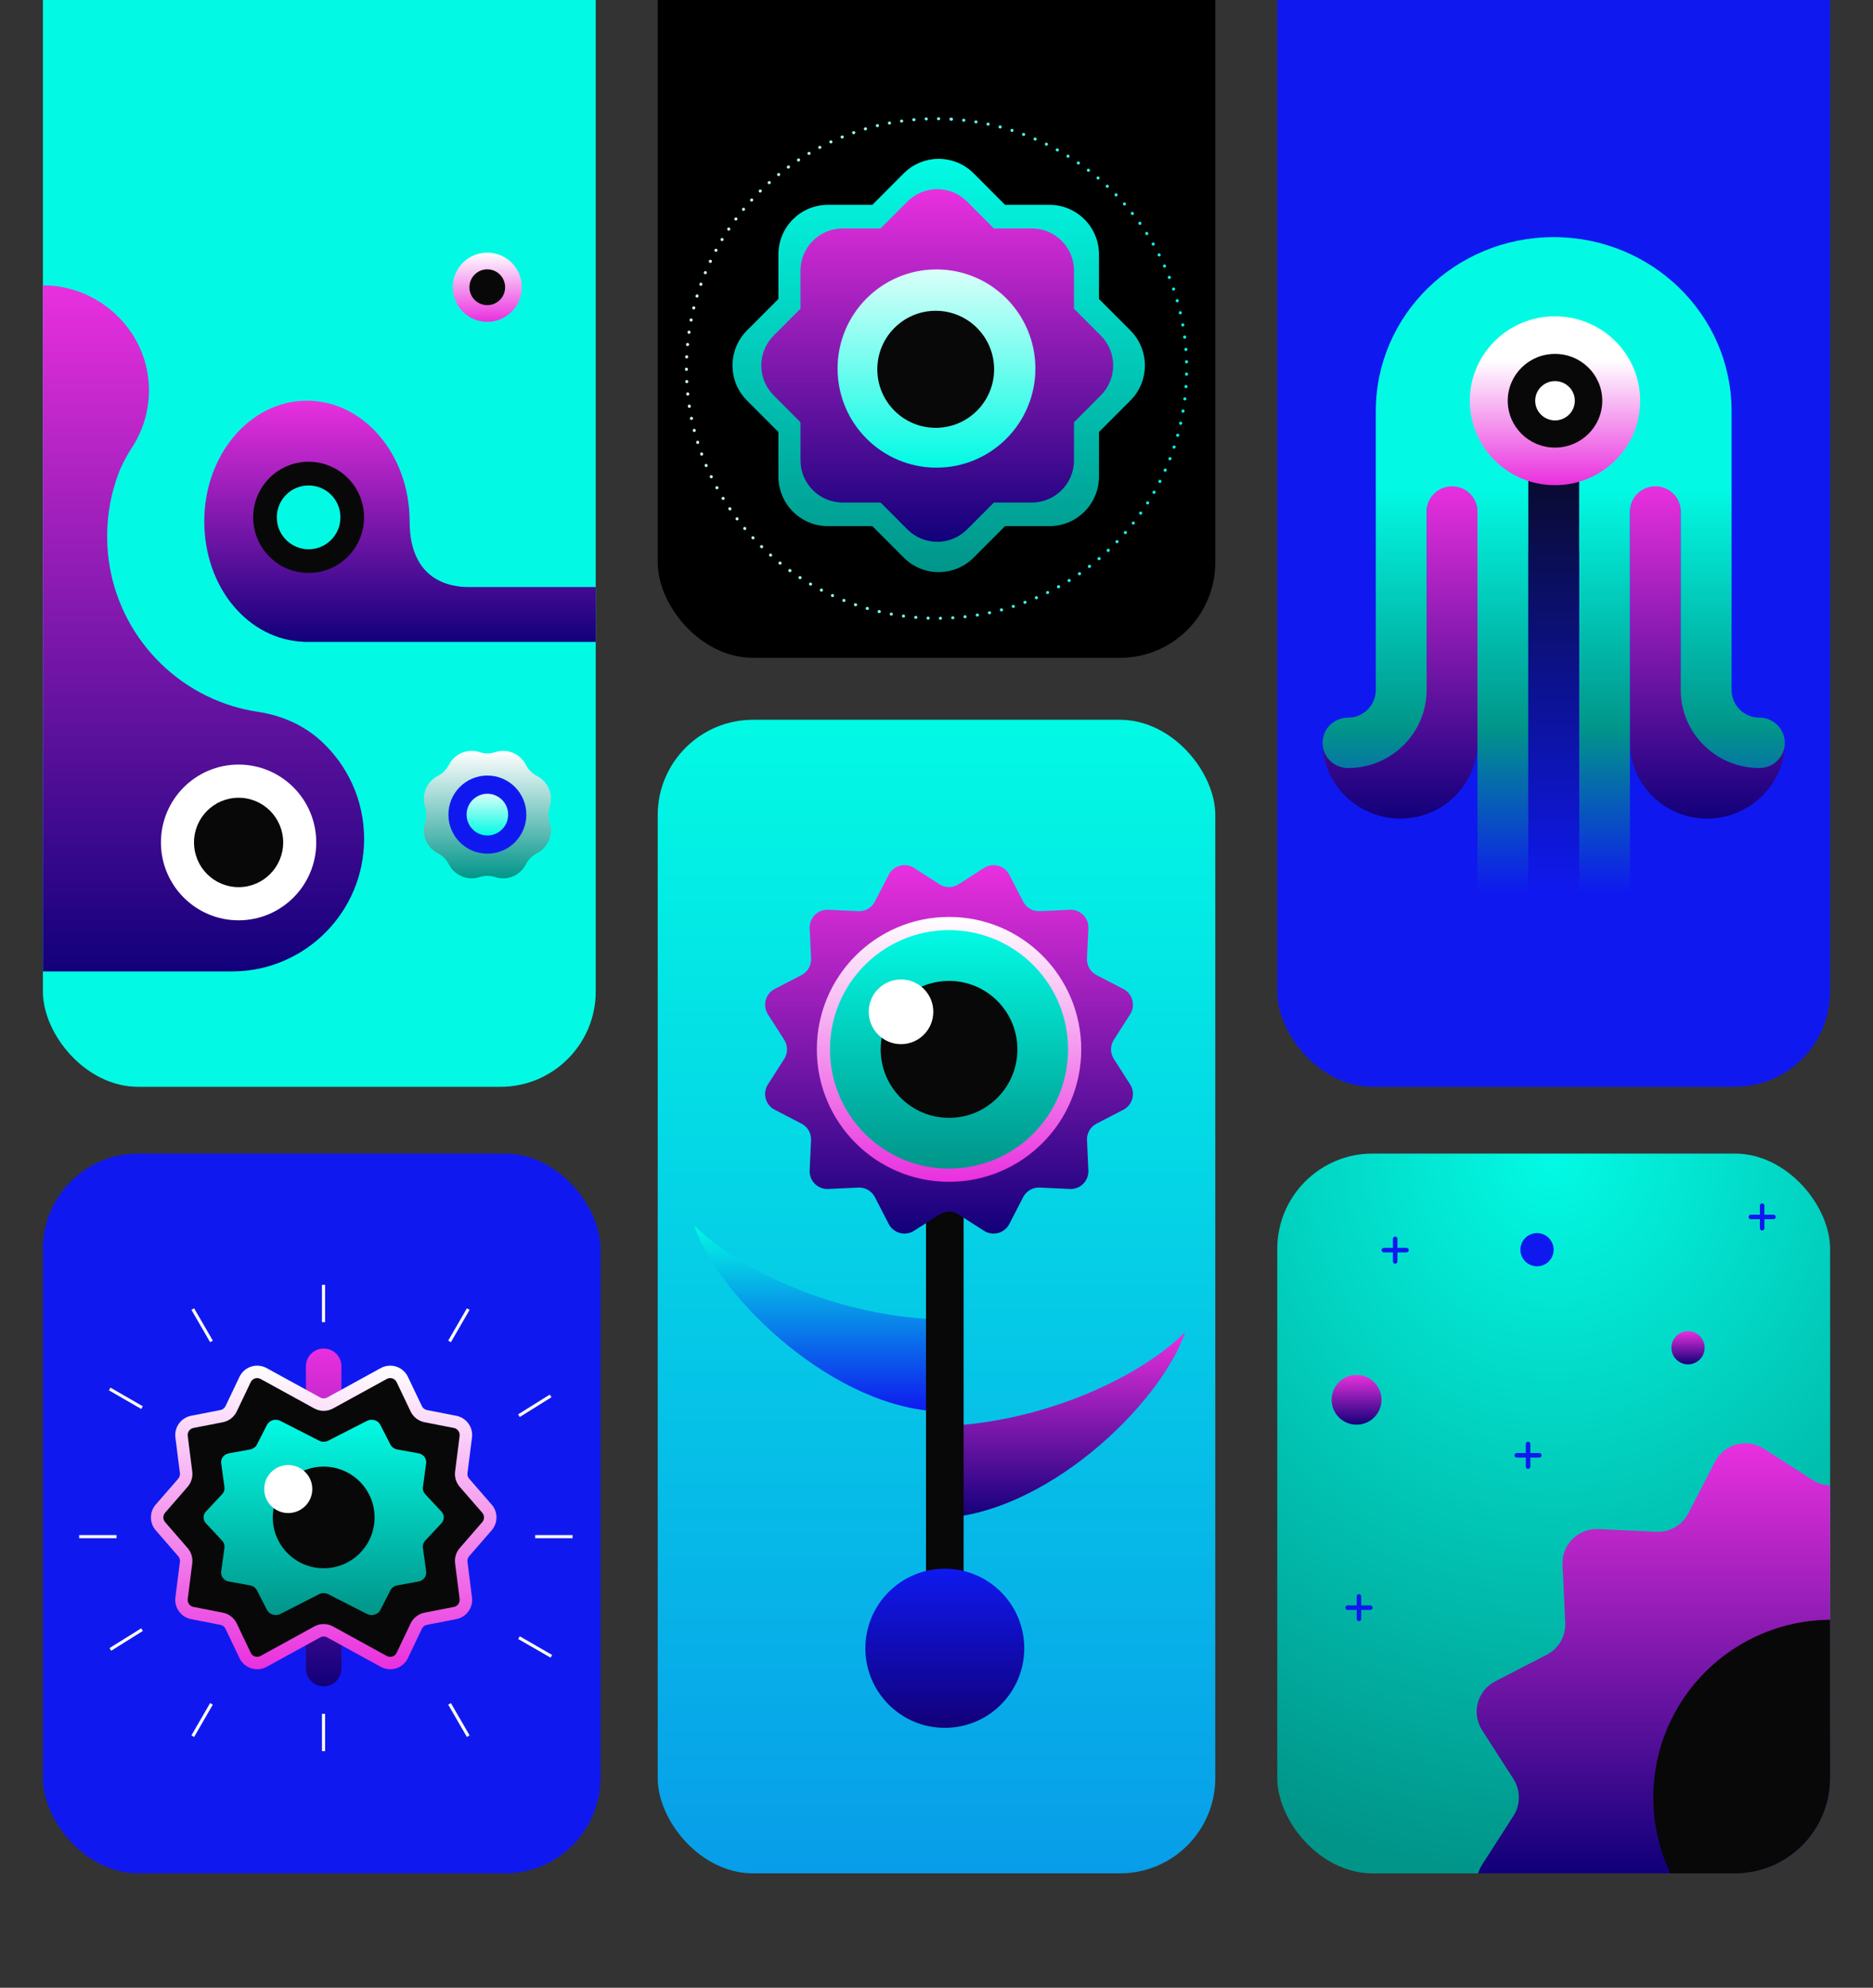 <svg width="393" height="417" viewBox="0 0 393 417" fill="none" xmlns="http://www.w3.org/2000/svg">
<rect x="0" y="0" width="393" height="417" fill="#333333" stroke="none"/>
<g clip-path="url(#clip0_201_1070)">
<rect x="9" y="-37" width="116" height="265" rx="20" fill="#02FAE4"/>
<path d="M85.947 109.355C85.947 95.382 76.301 84.055 64.405 84.055C52.508 84.055 42.862 95.382 42.862 109.355C42.862 123.327 52.157 134.23 63.753 134.635V134.654H124.994V123.155H98.605C96.395 123.155 85.95 123.155 85.95 109.355H85.947Z" fill="url(#paint0_linear_201_1070)"/>
<path d="M64.755 120.197C71.18 120.197 76.388 114.976 76.388 108.534C76.388 102.093 71.18 96.872 64.755 96.872C58.33 96.872 53.122 102.093 53.122 108.534C53.122 114.976 58.33 120.197 64.755 120.197Z" fill="#080808"/>
<path d="M64.755 115.229C68.443 115.229 71.432 112.231 71.432 108.534C71.432 104.837 68.443 101.84 64.755 101.84C61.068 101.84 58.078 104.837 58.078 108.534C58.078 112.231 61.068 115.229 64.755 115.229Z" fill="#02FAE4"/>
<path d="M67.389 155.465C63.718 152.096 59.053 150.066 54.132 149.334C52.357 149.07 50.627 148.68 48.944 148.174C48.9 148.171 48.856 148.171 48.812 148.171V148.133C33.571 143.495 22.48 129.296 22.48 112.498C22.48 107.827 23.339 103.355 24.906 99.235C25.633 97.324 26.624 95.533 27.734 93.817C28.301 92.94 28.806 92.022 29.244 91.067C30.508 88.323 31.226 85.275 31.257 82.06C31.367 69.847 21.188 59.856 9.006 59.856H9V203.795H48.812C64.063 203.707 76.398 191.29 76.398 175.981C76.398 167.857 72.925 160.55 67.386 155.465H67.389Z" fill="url(#paint1_linear_201_1070)"/>
<path d="M50.062 193.069C59.062 193.069 66.357 185.755 66.357 176.733C66.357 167.71 59.062 160.396 50.062 160.396C41.063 160.396 33.768 167.71 33.768 176.733C33.768 185.755 41.063 193.069 50.062 193.069Z" fill="white"/>
<path d="M50.063 186.111C55.229 186.111 59.417 181.912 59.417 176.733C59.417 171.553 55.229 167.355 50.063 167.355C44.897 167.355 40.709 171.553 40.709 176.733C40.709 181.912 44.897 186.111 50.063 186.111Z" fill="#080808"/>
<path d="M103.916 157.788C106.42 156.974 109.145 158.106 110.342 160.456C110.856 161.465 111.671 162.282 112.677 162.798C115.022 163.998 116.151 166.729 115.339 169.24C114.991 170.315 114.991 171.475 115.339 172.55C116.151 175.061 115.022 177.792 112.677 178.992C111.671 179.508 110.856 180.325 110.342 181.334C109.145 183.685 106.42 184.816 103.916 184.002C102.844 183.653 101.687 183.653 100.615 184.002C98.11 184.816 95.386 183.685 94.188 181.334C93.674 180.325 92.859 179.508 91.853 178.992C89.508 177.792 88.38 175.061 89.192 172.55C89.54 171.475 89.54 170.315 89.192 169.24C88.38 166.729 89.508 163.998 91.853 162.798C92.859 162.282 93.674 161.465 94.188 160.456C95.386 158.106 98.11 156.974 100.615 157.788C101.687 158.137 102.844 158.137 103.916 157.788Z" fill="url(#paint2_linear_201_1070)"/>
<path d="M102.263 179.09C106.779 179.09 110.439 175.42 110.439 170.893C110.439 166.367 106.779 162.697 102.263 162.697C97.748 162.697 94.088 166.367 94.088 170.893C94.088 175.42 97.748 179.09 102.263 179.09Z" fill="#0F19EF"/>
<path d="M102.263 175.268C104.673 175.268 106.627 173.31 106.627 170.893C106.627 168.477 104.673 166.519 102.263 166.519C99.853 166.519 97.899 168.477 97.899 170.893C97.899 173.31 99.853 175.268 102.263 175.268Z" fill="url(#paint3_linear_201_1070)"/>
<path d="M102.241 67.52C106.241 67.52 109.483 64.269 109.483 60.26C109.483 56.25 106.241 53 102.241 53C98.242 53 95 56.25 95 60.26C95 64.269 98.242 67.52 102.241 67.52Z" fill="url(#paint4_linear_201_1070)"/>
<path d="M102.241 64.015C104.31 64.015 105.987 62.334 105.987 60.26C105.987 58.186 104.31 56.504 102.241 56.504C100.172 56.504 98.495 58.186 98.495 60.26C98.495 62.334 100.172 64.015 102.241 64.015Z" fill="#080808"/>
<rect x="9" y="242" width="117" height="151" rx="20" fill="#0F19EF"/>
<path d="M71.638 286.623C71.638 284.57 69.972 282.906 67.915 282.906C65.859 282.906 64.192 284.57 64.192 286.623V350.051C64.192 352.104 65.859 353.768 67.915 353.768C69.972 353.768 71.638 352.104 71.638 350.051V286.623Z" fill="url(#paint5_linear_201_1070)"/>
<path d="M69.268 294.315L80.522 288.136C81.936 287.36 83.713 287.931 84.405 289.385L87.338 295.534C87.72 296.336 88.458 296.907 89.333 297.08L95.496 298.283C96.946 298.567 97.926 299.92 97.74 301.384L96.789 308.87C96.688 309.659 96.93 310.455 97.452 311.058L102.181 316.497C103.095 317.55 103.095 319.115 102.181 320.168L97.452 325.607C96.93 326.21 96.688 327.006 96.789 327.795L97.74 335.281C97.926 336.742 96.943 338.098 95.496 338.382L89.333 339.585C88.461 339.754 87.72 340.328 87.338 341.13L84.405 347.28C83.713 348.734 81.936 349.305 80.522 348.529L69.268 342.35C68.425 341.887 67.406 341.887 66.567 342.35L55.313 348.529C53.899 349.305 52.122 348.734 51.43 347.28L48.497 341.13C48.115 340.328 47.377 339.758 46.502 339.585L40.339 338.382C38.889 338.098 37.909 336.745 38.095 335.281L39.045 327.795C39.147 327.006 38.905 326.21 38.383 325.607L33.654 320.168C32.739 319.115 32.739 317.55 33.654 316.497L38.383 311.058C38.905 310.455 39.147 309.659 39.045 308.87L38.095 301.384C37.909 299.923 38.892 298.567 40.339 298.283L46.502 297.08C47.373 296.91 48.115 296.336 48.497 295.534L51.43 289.385C52.122 287.931 53.899 287.36 55.313 288.136L66.567 294.315C67.409 294.778 68.428 294.778 69.268 294.315Z" fill="#080808"/>
<path d="M81.878 350.185C81.189 350.185 80.507 350.015 79.896 349.68L68.642 343.501C68.191 343.253 67.649 343.253 67.198 343.501L55.944 349.68C54.954 350.221 53.776 350.335 52.701 349.989C51.63 349.644 50.735 348.865 50.252 347.847L47.319 341.698C47.116 341.271 46.718 340.964 46.254 340.873L40.092 339.67C37.975 339.256 36.532 337.26 36.803 335.124L37.753 327.638C37.806 327.218 37.678 326.79 37.397 326.471L32.668 321.029C31.336 319.496 31.336 317.181 32.668 315.649L37.397 310.21C37.675 309.891 37.806 309.464 37.753 309.043L36.803 301.557C36.532 299.421 37.975 297.425 40.092 297.011L46.254 295.808C46.718 295.717 47.116 295.41 47.319 294.983L50.252 288.834C50.735 287.816 51.63 287.037 52.701 286.692C53.776 286.346 54.954 286.46 55.944 287.001L67.198 293.18C67.649 293.428 68.191 293.428 68.642 293.18L79.896 287.001C80.882 286.46 82.064 286.346 83.139 286.692C84.213 287.037 85.105 287.816 85.588 288.834L88.521 294.983C88.723 295.41 89.122 295.717 89.586 295.808L95.748 297.011C97.865 297.425 99.308 299.421 99.037 301.557L98.087 309.043C98.034 309.464 98.162 309.891 98.443 310.21L103.172 315.649C104.504 317.181 104.504 319.496 103.172 321.029L98.443 326.471C98.165 326.79 98.034 327.218 98.087 327.638L99.037 335.124C99.308 337.26 97.865 339.256 95.748 339.67L89.586 340.873C89.122 340.964 88.723 341.271 88.521 341.698L85.588 347.847C85.105 348.865 84.21 349.644 83.139 349.989C82.731 350.12 82.303 350.185 81.881 350.185H81.878ZM67.917 340.706C68.596 340.706 69.278 340.876 69.896 341.215L81.15 347.394C81.516 347.593 81.934 347.635 82.332 347.505C82.727 347.378 83.047 347.101 83.224 346.726L86.156 340.576C86.715 339.409 87.806 338.561 89.079 338.313L95.242 337.11C96.013 336.96 96.539 336.233 96.441 335.454L95.49 327.967C95.343 326.81 95.699 325.643 96.463 324.759L101.192 319.317C101.679 318.76 101.679 317.915 101.192 317.357L96.463 311.919C95.699 311.038 95.343 309.868 95.49 308.71L96.441 301.224C96.539 300.445 96.013 299.718 95.242 299.568L89.079 298.364C87.806 298.117 86.715 297.269 86.156 296.102L83.224 289.952C83.044 289.577 82.727 289.3 82.332 289.173C81.937 289.046 81.516 289.085 81.15 289.287L69.896 295.466C68.655 296.147 67.175 296.147 65.934 295.466L54.68 289.287C54.314 289.085 53.896 289.046 53.498 289.173C53.103 289.3 52.783 289.577 52.606 289.952L49.674 296.102C49.115 297.269 48.024 298.117 46.751 298.364L40.588 299.568C39.817 299.718 39.291 300.445 39.389 301.224L40.34 308.71C40.487 309.868 40.131 311.035 39.367 311.916L34.638 317.357C34.151 317.915 34.151 318.76 34.638 319.317L39.367 324.759C40.131 325.639 40.487 326.81 40.34 327.964L39.389 335.45C39.291 336.23 39.817 336.957 40.588 337.107L46.751 338.31C48.024 338.558 49.115 339.406 49.674 340.573L52.606 346.722C52.786 347.097 53.103 347.374 53.498 347.502C53.896 347.629 54.314 347.59 54.68 347.387L65.934 341.209C66.555 340.869 67.234 340.697 67.913 340.697L67.917 340.706Z" fill="url(#paint6_linear_201_1070)"/>
<path d="M68.889 302.222L77.005 298.078C78.024 297.556 79.304 297.941 79.804 298.915L81.92 303.04C82.195 303.578 82.73 303.963 83.357 304.077L87.802 304.886C88.847 305.075 89.556 305.984 89.418 306.966L88.733 311.987C88.661 312.519 88.834 313.05 89.213 313.454L92.622 317.103C93.282 317.811 93.282 318.86 92.622 319.565L89.213 323.213C88.834 323.618 88.661 324.152 88.733 324.681L89.418 329.702C89.552 330.683 88.844 331.593 87.802 331.782L83.357 332.591C82.727 332.705 82.195 333.09 81.92 333.628L79.804 337.752C79.304 338.727 78.024 339.112 77.005 338.59L68.889 334.446C68.282 334.136 67.547 334.136 66.94 334.446L58.824 338.59C57.805 339.112 56.525 338.727 56.025 337.752L53.909 333.628C53.635 333.09 53.099 332.705 52.472 332.591L48.027 331.782C46.982 331.593 46.273 330.683 46.41 329.702L47.096 324.681C47.168 324.149 46.995 323.618 46.616 323.213L43.207 319.565C42.547 318.857 42.547 317.807 43.207 317.103L46.616 313.454C46.995 313.05 47.168 312.515 47.096 311.987L46.41 306.966C46.277 305.984 46.985 305.075 48.027 304.886L52.472 304.077C53.102 303.963 53.635 303.578 53.909 303.04L56.025 298.915C56.525 297.941 57.805 297.556 58.824 298.078L66.94 302.222C67.547 302.531 68.282 302.531 68.889 302.222Z" fill="url(#paint7_linear_201_1070)"/>
<path d="M16.609 322.036V322.688H24.447V322.036H16.609Z" fill="white"/>
<path d="M112.299 322.036V322.688H120.137V322.036H112.299Z" fill="white"/>
<path d="M68.21 269.541H67.557V277.366H68.21V269.541Z" fill="white"/>
<path d="M40.734 274.467L40.168 274.793L44.087 281.57L44.653 281.244L40.734 274.467Z" fill="white"/>
<path d="M23.177 291.105L22.851 291.67L29.639 295.582L29.965 295.018L23.177 291.105Z" fill="white"/>
<path d="M40.166 364.062L40.731 364.388L44.651 357.611L44.085 357.285L40.166 364.062Z" fill="white"/>
<path d="M22.985 345.745L23.331 346.298L29.977 342.148L29.63 341.596L22.985 345.745Z" fill="white"/>
<path d="M97.966 364.387L98.531 364.061L94.612 357.284L94.047 357.61L97.966 364.387Z" fill="white"/>
<path d="M115.523 347.75L115.85 347.186L109.062 343.273L108.735 343.838L115.523 347.75Z" fill="white"/>
<path d="M98.529 274.792L97.964 274.466L94.045 281.243L94.611 281.569L98.529 274.792Z" fill="white"/>
<path d="M115.709 293.114L115.362 292.561L108.717 296.711L109.063 297.264L115.709 293.114Z" fill="white"/>
<path d="M68.21 359.533H67.557V367.358H68.21V359.533Z" fill="white"/>
<path d="M67.916 328.998C73.814 328.998 78.595 324.224 78.595 318.336C78.595 312.447 73.814 307.674 67.916 307.674C62.018 307.674 57.236 312.447 57.236 318.336C57.236 324.224 62.018 328.998 67.916 328.998Z" fill="#080808"/>
<path d="M60.482 317.416C63.269 317.416 65.528 315.161 65.528 312.378C65.528 309.596 63.269 307.341 60.482 307.341C57.696 307.341 55.437 309.596 55.437 312.378C55.437 315.161 57.696 317.416 60.482 317.416Z" fill="white"/>
<rect x="138" y="-126" width="117" height="264" rx="20" fill="black"/>
<path d="M237.184 69.322L230.593 62.717V53.375C230.593 47.631 225.945 42.978 220.216 42.978H210.891L204.3 36.373C200.245 32.311 193.676 32.311 189.622 36.373L183.03 42.978H173.705C167.973 42.978 163.329 47.635 163.329 53.375V62.717L156.737 69.322C152.683 73.384 152.683 79.966 156.737 84.028L163.329 90.633V99.975C163.329 105.719 167.977 110.372 173.705 110.372H183.03L189.622 116.977C193.676 121.039 200.245 121.039 204.3 116.977L210.891 110.372H220.216C225.948 110.372 230.593 105.715 230.593 99.975V90.633L237.184 84.028C241.239 79.966 241.239 73.384 237.184 69.322Z" fill="url(#paint8_linear_201_1070)"/>
<path d="M230.977 70.402L225.35 64.764V56.794C225.35 51.893 221.386 47.924 216.497 47.924H208.543L202.916 42.287C199.459 38.822 193.852 38.822 190.394 42.287L184.768 47.924H176.813C171.921 47.924 167.96 51.896 167.96 56.794V64.764L162.334 70.402C158.876 73.866 158.876 79.484 162.334 82.948L167.96 88.586V96.556C167.96 101.457 171.924 105.426 176.813 105.426H184.768L190.394 111.063C193.852 114.528 199.459 114.528 202.916 111.063L208.543 105.426H216.497C221.389 105.426 225.35 101.454 225.35 96.556V88.586L230.977 82.948C234.434 79.484 234.434 73.866 230.977 70.402Z" fill="url(#paint9_linear_201_1070)"/>
<path d="M196.495 98.108C207.957 98.108 217.249 88.799 217.249 77.314C217.249 65.831 207.957 56.521 196.495 56.521C185.034 56.521 175.742 65.831 175.742 77.314C175.742 88.799 185.034 98.108 196.495 98.108Z" fill="url(#paint10_linear_201_1070)"/>
<path d="M196.335 89.752C203.102 89.752 208.588 84.256 208.588 77.475C208.588 70.695 203.102 65.198 196.335 65.198C189.568 65.198 184.082 70.695 184.082 77.475C184.082 84.256 189.568 89.752 196.335 89.752Z" fill="#080808"/>
<path d="M197.319 130.022C197.143 130.022 197.002 129.88 196.998 129.704C196.998 129.527 197.136 129.379 197.316 129.379C197.483 129.379 197.656 129.517 197.656 129.694C197.656 129.871 197.534 130.019 197.354 130.019H197.322C197.322 130.019 197.322 130.019 197.319 130.019V130.022ZM194.759 129.993C194.759 129.993 194.753 129.993 194.75 129.993H194.715C194.538 129.986 194.4 129.835 194.407 129.659C194.413 129.482 194.567 129.347 194.74 129.35C194.917 129.356 195.071 129.507 195.064 129.684C195.058 129.858 194.929 129.993 194.759 129.993ZM199.908 129.925C199.741 129.925 199.6 129.797 199.587 129.626C199.574 129.45 199.706 129.295 199.882 129.283H199.917C200.091 129.27 200.244 129.408 200.257 129.585C200.267 129.761 200.132 129.912 199.956 129.925L199.937 129.604L199.927 129.925C199.927 129.925 199.911 129.925 199.904 129.925H199.908ZM192.171 129.839C192.171 129.839 192.152 129.839 192.142 129.839L192.171 129.517L192.116 129.835C191.94 129.822 191.808 129.668 191.821 129.491C191.834 129.315 191.985 129.183 192.164 129.196H192.2C192.376 129.212 192.508 129.366 192.492 129.543C192.476 129.71 192.338 129.835 192.171 129.835V129.839ZM202.487 129.7C202.323 129.7 202.185 129.578 202.169 129.411C202.15 129.234 202.278 129.077 202.455 129.058C202.631 129.038 202.804 129.16 202.823 129.337C202.843 129.514 202.73 129.671 202.557 129.691H202.522C202.522 129.691 202.499 129.697 202.49 129.697L202.487 129.7ZM189.592 129.559C189.592 129.559 189.563 129.559 189.55 129.559L189.518 129.556C189.342 129.533 189.22 129.369 189.242 129.196C189.265 129.019 189.425 128.897 189.602 128.919C189.778 128.942 189.916 129.106 189.894 129.283C189.871 129.443 189.746 129.562 189.592 129.562V129.559ZM205.053 129.35C204.899 129.35 204.764 129.238 204.735 129.08C204.706 128.907 204.825 128.739 204.998 128.71L205.03 128.704C205.21 128.675 205.37 128.794 205.399 128.971C205.428 129.148 205.309 129.311 205.133 129.34L205.082 129.022L205.104 129.344C205.085 129.344 205.069 129.347 205.05 129.347L205.053 129.35ZM187.032 129.154C187.013 129.154 186.997 129.154 186.978 129.148L186.943 129.141C186.769 129.106 186.654 128.939 186.689 128.765C186.724 128.592 186.891 128.476 187.064 128.511C187.238 128.543 187.366 128.714 187.334 128.887C187.305 129.041 187.183 129.154 187.032 129.154ZM207.6 128.871C207.452 128.871 207.32 128.768 207.285 128.62C207.247 128.447 207.356 128.277 207.529 128.238C207.529 128.238 207.561 128.232 207.564 128.232C207.737 128.193 207.908 128.306 207.946 128.479C207.981 128.653 207.872 128.823 207.699 128.861L207.632 128.547L207.67 128.868C207.648 128.874 207.622 128.874 207.6 128.874V128.871ZM184.498 128.624C184.473 128.624 184.447 128.624 184.421 128.614L184.498 128.302L184.396 128.608C184.222 128.569 184.113 128.395 184.152 128.225C184.19 128.052 184.364 127.942 184.534 127.981L184.569 127.991C184.742 128.032 184.848 128.206 184.806 128.379C184.771 128.527 184.639 128.624 184.495 128.624H184.498ZM210.121 128.267C209.976 128.267 209.848 128.171 209.81 128.026C209.765 127.856 209.867 127.679 210.041 127.634C210.211 127.586 210.4 127.685 210.448 127.856C210.496 128.026 210.406 128.199 210.236 128.248L210.201 128.257C210.175 128.264 210.146 128.267 210.121 128.267ZM181.993 127.968C181.964 127.968 181.932 127.965 181.903 127.955L181.993 127.647L181.878 127.949C181.708 127.901 181.605 127.724 181.653 127.554C181.701 127.383 181.878 127.283 182.048 127.328L182.083 127.338C182.253 127.39 182.349 127.566 182.301 127.737C182.259 127.878 182.131 127.968 181.993 127.968ZM212.61 127.537C212.472 127.537 212.344 127.447 212.302 127.309C212.251 127.139 212.347 126.959 212.517 126.908C212.684 126.856 212.879 126.946 212.931 127.113C212.985 127.28 212.908 127.454 212.741 127.512C212.741 127.512 212.706 127.521 212.703 127.525C212.671 127.534 212.642 127.537 212.61 127.537ZM179.523 127.19C179.488 127.19 179.453 127.184 179.417 127.174L179.523 126.869L179.389 127.165C179.222 127.107 179.132 126.927 179.186 126.756C179.244 126.589 179.424 126.499 179.594 126.554L179.626 126.564C179.793 126.621 179.883 126.805 179.825 126.972C179.78 127.104 179.655 127.19 179.52 127.19H179.523ZM215.054 126.686C214.926 126.686 214.804 126.609 214.756 126.48C214.692 126.313 214.775 126.13 214.939 126.065L214.971 126.053C215.137 125.992 215.32 126.075 215.384 126.242C215.445 126.409 215.362 126.593 215.198 126.657L215.086 126.355L215.173 126.666C215.134 126.683 215.096 126.689 215.057 126.689L215.054 126.686ZM177.089 126.287C177.053 126.287 177.015 126.281 176.976 126.265L176.941 126.252C176.778 126.184 176.701 125.995 176.768 125.831C176.835 125.667 177.025 125.59 177.188 125.657C177.352 125.722 177.448 125.914 177.384 126.078C177.332 126.207 177.217 126.287 177.092 126.287H177.089ZM217.453 125.715C217.328 125.715 217.213 125.644 217.158 125.522C217.088 125.358 217.161 125.169 217.325 125.098C217.489 125.027 217.691 125.098 217.761 125.259C217.832 125.423 217.771 125.606 217.611 125.677L217.582 125.689C217.54 125.709 217.495 125.715 217.453 125.715ZM174.699 125.265C174.657 125.265 174.616 125.256 174.574 125.236L174.542 125.223C174.381 125.15 174.311 124.96 174.385 124.796C174.458 124.635 174.651 124.565 174.811 124.639C174.972 124.712 175.058 124.908 174.985 125.069C174.93 125.188 174.818 125.262 174.699 125.262V125.265ZM219.801 124.626C219.683 124.626 219.567 124.558 219.513 124.446C219.436 124.285 219.503 124.092 219.66 124.015C219.817 123.938 220.023 123.996 220.103 124.156C220.18 124.314 220.132 124.5 219.971 124.577L219.939 124.593C219.894 124.616 219.846 124.626 219.801 124.626ZM172.367 124.124C172.322 124.124 172.274 124.115 172.229 124.092L172.194 124.073C172.037 123.989 171.979 123.793 172.062 123.639C172.146 123.481 172.338 123.424 172.495 123.507C172.653 123.588 172.726 123.787 172.646 123.944C172.588 124.057 172.479 124.124 172.364 124.124H172.367ZM222.095 123.42C221.983 123.42 221.873 123.363 221.816 123.257C221.729 123.102 221.78 122.906 221.938 122.819C221.938 122.819 221.966 122.803 221.97 122.8C222.124 122.713 222.319 122.771 222.406 122.926C222.493 123.08 222.435 123.276 222.281 123.363L222.127 123.08L222.258 123.375C222.207 123.404 222.153 123.417 222.101 123.417L222.095 123.42ZM170.09 122.868C170.038 122.868 169.987 122.855 169.939 122.826C169.939 122.826 169.91 122.81 169.907 122.807C169.753 122.717 169.705 122.517 169.795 122.366C169.884 122.215 170.083 122.164 170.234 122.254C170.385 122.344 170.449 122.55 170.362 122.701C170.301 122.803 170.199 122.864 170.09 122.864V122.868ZM224.324 122.103C224.218 122.103 224.112 122.048 224.051 121.952C223.958 121.801 224.003 121.601 224.154 121.508C224.305 121.415 224.517 121.454 224.61 121.605C224.703 121.756 224.67 121.945 224.52 122.038L224.494 122.055C224.443 122.087 224.382 122.103 224.324 122.103ZM167.88 121.502C167.825 121.502 167.767 121.486 167.716 121.454L167.687 121.434C167.54 121.338 167.498 121.139 167.594 120.991C167.69 120.843 167.889 120.801 168.037 120.898C168.184 120.994 168.242 121.203 168.143 121.351C168.078 121.447 167.979 121.502 167.876 121.502H167.88ZM226.489 120.679C226.387 120.679 226.287 120.631 226.223 120.538C226.124 120.39 226.162 120.191 226.31 120.091C226.454 119.991 226.666 120.02 226.768 120.165C226.868 120.309 226.845 120.499 226.701 120.602L226.672 120.621C226.618 120.66 226.553 120.676 226.492 120.676L226.489 120.679ZM165.753 120.033C165.689 120.033 165.621 120.014 165.564 119.972L165.541 119.956C165.397 119.853 165.365 119.651 165.467 119.506C165.57 119.361 165.772 119.329 165.917 119.432L165.945 119.451C166.09 119.554 166.122 119.757 166.016 119.901C165.952 119.988 165.856 120.033 165.756 120.033H165.753ZM228.581 119.149C228.484 119.149 228.391 119.107 228.327 119.024C228.218 118.883 228.244 118.683 228.382 118.574C228.382 118.574 228.411 118.555 228.411 118.552C228.552 118.445 228.754 118.471 228.86 118.613C228.965 118.754 228.94 118.956 228.799 119.062L228.606 118.805L228.779 119.079C228.722 119.124 228.651 119.146 228.584 119.146L228.581 119.149ZM163.69 118.458C163.62 118.458 163.549 118.436 163.488 118.388L163.469 118.372C163.328 118.262 163.306 118.06 163.411 117.922C163.52 117.78 163.723 117.758 163.86 117.864L163.889 117.889C164.027 118.002 164.047 118.204 163.937 118.343C163.873 118.42 163.78 118.462 163.687 118.462L163.69 118.458ZM230.595 117.517C230.505 117.517 230.412 117.478 230.351 117.404C230.236 117.269 230.255 117.067 230.39 116.951C230.524 116.835 230.739 116.842 230.855 116.977C230.97 117.112 230.964 117.305 230.829 117.42L230.803 117.439C230.743 117.491 230.669 117.517 230.598 117.517H230.595ZM161.692 116.781C161.622 116.781 161.554 116.755 161.496 116.704L161.471 116.681C161.339 116.562 161.33 116.36 161.448 116.228C161.567 116.096 161.769 116.086 161.901 116.205C162.032 116.324 162.055 116.536 161.936 116.668C161.869 116.742 161.782 116.781 161.692 116.781ZM232.526 115.788C232.443 115.788 232.356 115.755 232.295 115.688C232.173 115.559 232.176 115.357 232.305 115.235L232.33 115.212C232.459 115.09 232.664 115.097 232.783 115.225C232.904 115.354 232.898 115.559 232.77 115.678L232.552 115.444L232.75 115.698C232.69 115.759 232.609 115.788 232.529 115.788H232.526ZM159.809 115.016C159.729 115.016 159.646 114.984 159.585 114.923L159.809 114.695L159.562 114.901C159.437 114.775 159.434 114.573 159.559 114.447C159.684 114.322 159.886 114.319 160.011 114.444L160.034 114.467C160.159 114.592 160.162 114.794 160.037 114.92C159.973 114.984 159.889 115.016 159.809 115.016ZM234.37 113.965C234.29 113.965 234.213 113.936 234.152 113.879C234.024 113.756 234.017 113.554 234.139 113.425C234.139 113.425 234.165 113.4 234.165 113.396C234.29 113.271 234.492 113.268 234.621 113.393C234.746 113.519 234.749 113.721 234.624 113.846L234.396 113.621L234.608 113.866C234.544 113.933 234.46 113.969 234.374 113.969L234.37 113.965ZM158 113.155C157.914 113.155 157.827 113.12 157.763 113.053L158 112.834L157.744 113.03C157.622 112.901 157.628 112.696 157.756 112.577C157.885 112.455 158.09 112.461 158.209 112.59C158.209 112.59 158.231 112.615 158.234 112.615C158.353 112.747 158.347 112.95 158.215 113.069C158.154 113.127 158.074 113.152 157.997 113.152L158 113.155ZM236.125 112.053C236.048 112.053 235.974 112.027 235.913 111.973C235.782 111.854 235.769 111.651 235.884 111.52C236 111.388 236.215 111.362 236.346 111.478C236.478 111.594 236.503 111.783 236.388 111.918L236.365 111.944C236.301 112.015 236.215 112.053 236.125 112.053ZM156.268 111.201C156.185 111.201 156.101 111.166 156.04 111.095L156.018 111.07C155.906 110.931 155.925 110.729 156.06 110.616C156.197 110.504 156.4 110.523 156.512 110.658C156.624 110.793 156.618 111.009 156.48 111.121C156.416 111.176 156.342 111.201 156.268 111.201ZM237.783 110.048C237.716 110.048 237.649 110.025 237.591 109.983C237.453 109.874 237.421 109.678 237.53 109.54C237.639 109.398 237.851 109.363 237.989 109.472C238.13 109.582 238.165 109.771 238.056 109.909L238.046 109.922C237.982 110.006 237.883 110.051 237.783 110.051V110.048ZM154.651 109.173C154.562 109.173 154.475 109.135 154.414 109.055C154.414 109.055 154.395 109.029 154.392 109.026C154.286 108.884 154.315 108.682 154.456 108.576C154.597 108.47 154.799 108.499 154.905 108.64C155.011 108.781 154.991 108.997 154.85 109.103C154.789 109.148 154.719 109.173 154.648 109.173H154.651ZM239.339 107.978C239.275 107.978 239.214 107.959 239.156 107.92C239.012 107.82 238.973 107.618 239.076 107.473C239.076 107.473 239.095 107.444 239.098 107.444C239.201 107.3 239.403 107.268 239.544 107.37C239.689 107.473 239.721 107.676 239.618 107.82L239.358 107.634L239.602 107.843C239.541 107.933 239.438 107.981 239.339 107.981V107.978ZM153.153 107.075C153.051 107.075 152.948 107.027 152.887 106.933L153.153 106.753L152.871 106.911C152.769 106.766 152.807 106.564 152.951 106.464C153.096 106.365 153.298 106.4 153.397 106.545L153.416 106.573C153.516 106.721 153.477 106.921 153.33 107.02C153.275 107.059 153.211 107.075 153.15 107.075H153.153ZM240.792 105.825C240.731 105.825 240.67 105.809 240.616 105.773C240.468 105.677 240.426 105.478 240.523 105.33C240.619 105.182 240.824 105.127 240.975 105.224C241.122 105.32 241.174 105.503 241.081 105.651C241.081 105.651 241.061 105.68 241.061 105.683C241 105.776 240.898 105.828 240.792 105.828V105.825ZM151.726 104.889C151.627 104.889 151.53 104.841 151.473 104.748C151.473 104.748 151.453 104.719 151.453 104.716C151.36 104.565 151.412 104.366 151.562 104.276C151.713 104.182 151.912 104.234 152.002 104.385C152.092 104.536 152.053 104.745 151.902 104.838C151.848 104.873 151.784 104.889 151.726 104.889ZM242.136 103.601C242.081 103.601 242.027 103.588 241.979 103.559C241.825 103.472 241.77 103.276 241.857 103.122L241.873 103.093C241.96 102.939 242.158 102.887 242.312 102.974C242.466 103.064 242.518 103.26 242.431 103.414L242.415 103.44C242.357 103.543 242.248 103.604 242.136 103.604V103.601ZM150.424 102.646C150.318 102.646 150.215 102.591 150.161 102.489L150.145 102.46C150.061 102.302 150.119 102.109 150.273 102.023C150.427 101.939 150.623 101.997 150.709 102.151C150.793 102.305 150.745 102.514 150.587 102.601C150.536 102.63 150.478 102.643 150.424 102.643V102.646ZM243.368 101.312C243.316 101.312 243.265 101.3 243.22 101.277C243.063 101.193 243.002 101.001 243.085 100.843C243.162 100.682 243.361 100.609 243.522 100.686C243.682 100.763 243.753 100.946 243.672 101.107L243.653 101.142C243.595 101.251 243.483 101.316 243.368 101.316V101.312ZM149.237 100.342C149.125 100.342 149.019 100.284 148.968 100.175L148.951 100.143C148.874 99.982 148.945 99.789 149.102 99.715C149.263 99.638 149.455 99.705 149.529 99.866C149.606 100.027 149.545 100.229 149.384 100.306C149.336 100.329 149.285 100.342 149.234 100.342H149.237ZM244.484 98.966C244.439 98.966 244.397 98.957 244.352 98.937C244.192 98.867 244.118 98.677 244.189 98.513L244.202 98.481C244.275 98.32 244.465 98.246 244.625 98.32C244.785 98.394 244.859 98.584 244.785 98.745L244.773 98.773C244.718 98.892 244.603 98.963 244.478 98.963L244.484 98.966ZM148.166 97.983C148.047 97.983 147.938 97.918 147.887 97.803C147.887 97.803 147.874 97.771 147.871 97.767C147.803 97.604 147.88 97.414 148.044 97.346C148.207 97.279 148.393 97.356 148.464 97.52C148.531 97.684 148.464 97.883 148.3 97.954C148.255 97.973 148.211 97.983 148.166 97.983ZM245.482 96.566C245.44 96.566 245.398 96.559 245.36 96.54C245.196 96.472 245.119 96.283 245.186 96.119C245.247 95.952 245.437 95.858 245.603 95.919C245.77 95.981 245.857 96.157 245.796 96.324L245.78 96.363C245.729 96.488 245.61 96.562 245.485 96.562L245.482 96.566ZM147.226 95.588C147.094 95.588 146.972 95.508 146.924 95.376L147.226 95.267L146.915 95.351C146.85 95.183 146.934 95 147.101 94.936C147.264 94.872 147.45 94.955 147.514 95.123C147.514 95.123 147.527 95.155 147.527 95.158C147.588 95.325 147.502 95.508 147.335 95.569C147.3 95.582 147.261 95.588 147.226 95.588ZM246.354 94.123C246.322 94.123 246.29 94.117 246.258 94.107C246.088 94.052 245.995 93.872 246.046 93.705C246.046 93.705 246.059 93.67 246.059 93.667C246.117 93.499 246.299 93.409 246.466 93.464C246.633 93.522 246.723 93.702 246.668 93.872L246.364 93.769L246.659 93.895C246.617 94.033 246.489 94.12 246.354 94.12V94.123ZM146.392 93.136C146.254 93.136 146.129 93.046 146.084 92.908L146.392 92.815L146.077 92.882C146.023 92.712 146.116 92.532 146.283 92.478C146.453 92.423 146.632 92.516 146.687 92.683C146.687 92.683 146.697 92.715 146.697 92.719C146.748 92.889 146.655 93.069 146.485 93.12C146.453 93.13 146.421 93.133 146.392 93.133V93.136ZM247.105 91.639C247.076 91.639 247.047 91.635 247.018 91.626C246.848 91.578 246.749 91.401 246.793 91.231C246.842 91.06 247.021 90.945 247.191 90.99C247.361 91.038 247.467 91.198 247.419 91.369L247.409 91.401C247.371 91.542 247.239 91.635 247.101 91.635L247.105 91.639ZM145.667 90.626C145.529 90.626 145.404 90.543 145.369 90.398L145.362 90.366C145.317 90.192 145.42 90.019 145.593 89.974C145.763 89.929 145.94 90.032 145.984 90.205C146.029 90.379 145.93 90.568 145.757 90.613C145.728 90.62 145.699 90.626 145.67 90.626H145.667ZM247.73 89.119C247.704 89.119 247.679 89.119 247.653 89.109C247.48 89.068 247.374 88.894 247.416 88.721C247.457 88.55 247.634 88.428 247.801 88.467C247.971 88.505 248.083 88.659 248.048 88.83C248.048 88.833 248.038 88.868 248.038 88.871C248.003 89.019 247.871 89.116 247.727 89.116L247.73 89.119ZM145.083 88.097C144.939 88.097 144.81 88.004 144.778 87.856C144.778 87.856 144.772 87.824 144.772 87.821C144.737 87.647 144.852 87.477 145.025 87.445C145.199 87.409 145.369 87.525 145.401 87.698C145.436 87.872 145.327 88.055 145.154 88.091C145.131 88.097 145.106 88.097 145.083 88.097ZM248.23 86.574C248.23 86.574 248.198 86.574 248.182 86.57C248.006 86.545 247.887 86.381 247.913 86.204C247.913 86.204 247.919 86.165 247.919 86.162C247.951 85.989 248.115 85.87 248.291 85.902C248.465 85.934 248.583 86.101 248.551 86.275L248.237 86.217L248.548 86.297C248.526 86.458 248.388 86.57 248.23 86.57V86.574ZM144.634 85.558C144.477 85.558 144.342 85.442 144.316 85.285L144.634 85.237L144.313 85.256C144.284 85.079 144.403 84.915 144.579 84.886C144.756 84.858 144.92 84.976 144.948 85.153L144.955 85.189C144.98 85.365 144.859 85.529 144.685 85.555C144.669 85.555 144.653 85.558 144.637 85.558H144.634ZM248.603 84.006C248.603 84.006 248.577 84.006 248.564 84.006C248.388 83.983 248.263 83.826 248.282 83.649C248.304 83.472 248.461 83.331 248.641 83.353C248.817 83.373 248.946 83.517 248.923 83.694L248.92 83.726C248.901 83.89 248.763 84.009 248.603 84.009V84.006ZM144.304 82.984C144.14 82.984 144.002 82.862 143.986 82.695L144.304 82.662H143.983C143.964 82.489 144.092 82.328 144.268 82.312C144.442 82.296 144.602 82.421 144.621 82.598L144.624 82.63C144.644 82.807 144.515 82.965 144.339 82.984C144.329 82.984 144.316 82.984 144.307 82.984H144.304ZM248.85 81.422C248.85 81.422 248.83 81.422 248.821 81.422C248.644 81.406 248.513 81.251 248.529 81.075C248.545 80.901 248.702 80.76 248.872 80.766C249.045 80.779 249.18 80.914 249.17 81.091C249.17 81.091 249.17 81.129 249.17 81.133C249.154 81.3 249.016 81.425 248.85 81.425V81.422ZM144.098 80.381C143.932 80.381 143.79 80.265 143.781 80.094V80.059C143.774 79.882 143.909 79.731 144.089 79.725C144.259 79.715 144.416 79.853 144.422 80.033C144.429 80.21 144.294 80.374 144.121 80.384C144.114 80.384 144.108 80.384 144.102 80.384L144.098 80.381ZM248.971 78.828C248.795 78.828 248.651 78.684 248.651 78.507C248.651 78.507 248.651 78.468 248.651 78.465C248.657 78.291 248.798 78.153 248.971 78.153C248.975 78.153 248.978 78.153 248.981 78.153C249.157 78.16 249.299 78.308 249.292 78.484L248.971 78.475L249.292 78.507C249.292 78.684 249.148 78.828 248.971 78.828ZM144.028 77.8C143.851 77.8 143.707 77.655 143.707 77.478H144.028L143.707 77.453C143.707 77.276 143.845 77.128 144.025 77.128C144.198 77.138 144.349 77.266 144.349 77.446V77.482C144.349 77.658 144.204 77.803 144.028 77.803V77.8ZM248.965 76.231C248.792 76.231 248.651 76.093 248.644 75.92C248.638 75.743 248.779 75.579 248.955 75.573C249.129 75.56 249.279 75.692 249.286 75.868V75.9C249.292 76.077 249.151 76.225 248.975 76.231C248.975 76.231 248.968 76.231 248.965 76.231ZM144.082 75.187C144.082 75.187 144.073 75.187 144.069 75.187C143.893 75.18 143.755 75.046 143.762 74.869V74.837C143.771 74.66 143.922 74.525 144.098 74.528C144.275 74.534 144.413 74.686 144.406 74.862C144.4 75.036 144.256 75.187 144.086 75.187H144.082ZM248.833 73.638C248.663 73.638 248.522 73.506 248.513 73.336C248.503 73.159 248.635 72.992 248.808 72.979C248.987 72.963 249.135 73.079 249.151 73.255C249.151 73.255 249.151 73.294 249.151 73.297C249.161 73.474 249.026 73.625 248.85 73.638C248.843 73.638 248.837 73.638 248.83 73.638H248.833ZM144.262 72.597C144.262 72.597 144.243 72.597 144.233 72.597C144.057 72.581 143.928 72.439 143.944 72.266C143.944 72.266 143.948 72.23 143.948 72.227C143.967 72.05 144.124 71.925 144.3 71.941C144.477 71.96 144.605 72.118 144.586 72.294C144.57 72.462 144.426 72.6 144.262 72.6V72.597ZM248.57 71.054C248.413 71.054 248.279 70.938 248.253 70.781C248.253 70.778 248.247 70.742 248.247 70.739C248.227 70.562 248.352 70.401 248.529 70.382C248.705 70.36 248.866 70.488 248.885 70.665L248.567 70.704L248.888 70.688C248.914 70.864 248.795 71.028 248.619 71.054C248.603 71.054 248.587 71.057 248.57 71.057V71.054ZM144.57 70.035C144.57 70.035 144.538 70.035 144.522 70.032C144.345 70.006 144.227 69.842 144.252 69.666L144.57 69.714L144.256 69.64C144.278 69.463 144.442 69.341 144.615 69.364C144.791 69.386 144.913 69.547 144.891 69.723L144.884 69.759C144.862 69.919 144.724 70.032 144.567 70.032L144.57 70.035ZM248.179 68.489C248.025 68.489 247.89 68.38 247.865 68.226C247.833 68.052 247.948 67.869 248.121 67.837C248.295 67.805 248.458 67.904 248.49 68.081L248.497 68.113C248.529 68.287 248.413 68.454 248.237 68.486C248.218 68.489 248.198 68.493 248.179 68.493V68.489ZM145 67.461C144.98 67.461 144.961 67.461 144.945 67.454C144.772 67.422 144.653 67.268 144.689 67.094L144.695 67.062C144.73 66.889 144.897 66.773 145.07 66.808C145.243 66.844 145.359 67.011 145.324 67.184C145.295 67.339 145.154 67.461 145 67.461ZM247.659 65.947C247.512 65.947 247.377 65.844 247.345 65.69C247.31 65.52 247.413 65.333 247.586 65.295C247.756 65.256 247.923 65.346 247.964 65.516C247.964 65.52 247.974 65.555 247.974 65.558C248.009 65.732 247.9 65.902 247.727 65.938C247.704 65.941 247.682 65.944 247.659 65.944V65.947ZM145.558 64.925C145.535 64.925 145.51 64.925 145.487 64.915C145.317 64.874 145.208 64.716 145.25 64.543L145.26 64.507C145.304 64.334 145.478 64.231 145.651 64.276C145.821 64.321 145.927 64.495 145.882 64.668C145.843 64.816 145.709 64.925 145.561 64.925H145.558ZM247.015 63.431C246.877 63.431 246.752 63.341 246.707 63.203L246.694 63.161C246.646 62.99 246.749 62.814 246.919 62.765C247.089 62.72 247.265 62.82 247.313 62.99L247.32 63.013C247.371 63.183 247.278 63.363 247.108 63.415C247.076 63.424 247.044 63.428 247.015 63.428V63.431ZM146.244 62.438C146.212 62.438 146.18 62.434 146.151 62.425C145.981 62.373 145.888 62.193 145.94 62.023L146.247 62.116L145.949 61.997C145.997 61.827 146.177 61.727 146.347 61.779C146.517 61.827 146.616 62.007 146.565 62.177L146.555 62.213C146.514 62.351 146.385 62.441 146.247 62.441L146.244 62.438ZM246.248 60.959C246.113 60.959 245.988 60.876 245.943 60.741C245.886 60.574 245.972 60.374 246.139 60.32C246.306 60.262 246.482 60.336 246.54 60.503L246.55 60.535C246.607 60.702 246.518 60.885 246.348 60.943C246.312 60.956 246.28 60.959 246.245 60.959H246.248ZM147.056 59.973C147.02 59.973 146.982 59.966 146.947 59.953C146.78 59.892 146.693 59.709 146.754 59.542L146.764 59.513C146.825 59.346 147.008 59.259 147.174 59.317C147.341 59.375 147.428 59.561 147.37 59.728L147.357 59.76C147.309 59.892 147.187 59.973 147.056 59.973ZM245.36 58.526C245.235 58.526 245.113 58.452 245.065 58.327C245.065 58.327 245.052 58.292 245.048 58.288C244.984 58.121 245.068 57.938 245.235 57.874C245.398 57.81 245.584 57.893 245.648 58.06L245.35 58.176L245.658 58.083C245.725 58.247 245.648 58.436 245.485 58.504C245.446 58.52 245.405 58.53 245.363 58.53L245.36 58.526ZM147.986 57.53C147.947 57.53 147.909 57.524 147.874 57.508C147.71 57.44 147.627 57.267 147.694 57.103L147.707 57.071C147.774 56.907 147.964 56.829 148.127 56.9C148.291 56.968 148.368 57.157 148.297 57.321C148.246 57.45 148.117 57.533 147.986 57.533V57.53ZM244.349 56.142C244.227 56.142 244.112 56.071 244.057 55.955C244.057 55.955 244.045 55.926 244.045 55.923C243.971 55.762 244.045 55.57 244.205 55.499C244.365 55.425 244.558 55.499 244.628 55.66L244.336 55.791L244.641 55.685C244.715 55.846 244.641 56.039 244.484 56.113C244.442 56.132 244.394 56.142 244.349 56.142ZM149.041 55.155C149 55.155 148.955 55.145 148.913 55.126C148.753 55.052 148.679 54.872 148.753 54.712L148.769 54.676C148.846 54.516 149.038 54.451 149.198 54.528C149.359 54.605 149.423 54.798 149.346 54.959C149.291 55.078 149.166 55.155 149.041 55.155ZM243.223 53.808C243.105 53.808 242.992 53.741 242.935 53.629C242.858 53.471 242.912 53.265 243.069 53.185C243.223 53.105 243.409 53.15 243.493 53.307C243.493 53.307 243.512 53.342 243.512 53.346C243.589 53.506 243.525 53.699 243.364 53.776C243.32 53.799 243.271 53.808 243.223 53.808ZM150.212 52.831C150.164 52.831 150.116 52.819 150.068 52.796C149.914 52.712 149.846 52.532 149.93 52.375L149.946 52.343C150.032 52.189 150.225 52.131 150.382 52.218C150.536 52.304 150.594 52.497 150.507 52.655C150.446 52.764 150.328 52.831 150.209 52.831H150.212ZM241.982 51.533C241.873 51.533 241.764 51.475 241.706 51.376L241.69 51.347C241.6 51.192 241.655 50.996 241.809 50.906C241.963 50.816 242.158 50.871 242.248 51.025L241.969 51.186L242.261 51.051C242.351 51.205 242.3 51.401 242.146 51.491C242.094 51.52 242.04 51.536 241.985 51.536L241.982 51.533ZM151.498 50.575C151.444 50.575 151.389 50.562 151.341 50.533C151.19 50.44 151.133 50.257 151.226 50.106L151.242 50.077C151.335 49.926 151.53 49.878 151.681 49.971C151.832 50.064 151.88 50.26 151.787 50.411C151.726 50.514 151.611 50.575 151.495 50.575H151.498ZM240.632 49.322C240.529 49.322 240.426 49.27 240.365 49.177C240.365 49.177 240.346 49.145 240.343 49.145C240.25 48.994 240.292 48.798 240.442 48.702C240.593 48.608 240.789 48.65 240.885 48.801L240.612 48.972L240.898 48.821C240.997 48.968 240.956 49.168 240.808 49.267C240.753 49.303 240.693 49.322 240.632 49.322ZM152.897 48.383C152.839 48.383 152.778 48.367 152.727 48.332C152.579 48.232 152.531 48.049 152.631 47.901L152.65 47.872C152.749 47.725 152.948 47.686 153.096 47.786C153.243 47.885 153.282 48.085 153.182 48.232C153.118 48.329 153.009 48.383 152.897 48.383ZM239.172 47.178C239.073 47.178 238.973 47.13 238.912 47.043C238.806 46.899 238.832 46.687 238.973 46.584C239.118 46.478 239.307 46.5 239.413 46.642L239.432 46.67C239.535 46.815 239.503 47.014 239.358 47.12C239.3 47.162 239.236 47.181 239.172 47.181V47.178ZM154.398 46.269C154.334 46.269 154.27 46.249 154.215 46.208C154.074 46.102 154.036 45.912 154.141 45.77L154.164 45.742C154.27 45.6 154.472 45.571 154.613 45.681C154.754 45.787 154.783 45.989 154.674 46.13C154.61 46.217 154.504 46.269 154.401 46.269H154.398ZM237.607 45.108C237.514 45.108 237.421 45.067 237.357 44.99L237.334 44.961C237.225 44.822 237.248 44.62 237.385 44.511C237.523 44.401 237.726 44.424 237.838 44.562L237.854 44.585C237.966 44.723 237.944 44.925 237.809 45.038C237.748 45.086 237.677 45.108 237.607 45.108ZM156.002 44.244C155.931 44.244 155.857 44.218 155.797 44.17C155.659 44.058 155.639 43.855 155.755 43.717L155.761 43.707C155.874 43.572 156.082 43.543 156.217 43.656C156.351 43.768 156.38 43.961 156.268 44.099L156.246 44.125C156.181 44.202 156.092 44.241 155.999 44.241L156.002 44.244ZM235.936 43.116C235.852 43.116 235.769 43.081 235.708 43.013C235.589 42.881 235.589 42.666 235.721 42.547C235.852 42.428 236.045 42.425 236.163 42.56C236.163 42.56 236.176 42.573 236.176 42.576C236.292 42.708 236.285 42.917 236.154 43.035C236.09 43.09 236.013 43.119 235.936 43.119V43.116ZM157.705 42.287C157.628 42.287 157.551 42.258 157.487 42.203C157.355 42.084 157.349 41.879 157.468 41.75L157.705 41.969L157.487 41.731C157.606 41.599 157.808 41.589 157.939 41.708C158.071 41.827 158.08 42.03 157.962 42.161L157.939 42.187C157.875 42.255 157.788 42.29 157.702 42.29L157.705 42.287ZM234.184 41.213C234.098 41.213 234.014 41.178 233.95 41.11C233.828 40.982 233.825 40.77 233.95 40.648C234.078 40.526 234.268 40.516 234.39 40.645C234.39 40.645 234.415 40.67 234.415 40.673C234.537 40.802 234.531 41.008 234.402 41.127C234.341 41.184 234.261 41.213 234.184 41.213ZM159.508 40.4C159.428 40.4 159.344 40.371 159.286 40.31C159.161 40.185 159.152 39.992 159.277 39.867L159.302 39.841C159.428 39.716 159.633 39.719 159.755 39.844C159.88 39.969 159.877 40.175 159.752 40.297C159.687 40.362 159.598 40.394 159.511 40.394L159.508 40.4ZM232.333 39.398C232.253 39.398 232.176 39.369 232.115 39.311C231.987 39.189 231.968 38.977 232.09 38.848C232.212 38.719 232.401 38.7 232.529 38.819C232.529 38.819 232.555 38.842 232.555 38.845C232.683 38.967 232.69 39.169 232.568 39.298C232.504 39.365 232.42 39.398 232.333 39.398ZM161.391 38.639C161.301 38.639 161.214 38.604 161.15 38.53C161.031 38.398 161.044 38.192 161.179 38.077L161.391 38.318L161.198 38.06C161.33 37.942 161.532 37.948 161.65 38.08C161.769 38.212 161.763 38.414 161.631 38.533C161.631 38.533 161.606 38.559 161.602 38.559C161.541 38.613 161.464 38.639 161.391 38.639ZM230.396 37.672C230.322 37.672 230.249 37.646 230.191 37.594C230.056 37.479 230.027 37.267 230.139 37.132C230.255 36.997 230.444 36.968 230.579 37.084L230.605 37.103C230.739 37.218 230.755 37.421 230.643 37.556C230.579 37.63 230.489 37.668 230.399 37.668L230.396 37.672ZM163.37 36.939C163.277 36.939 163.184 36.9 163.123 36.826C163.01 36.688 163.02 36.495 163.158 36.383L163.184 36.364C163.322 36.251 163.524 36.274 163.636 36.412C163.748 36.55 163.726 36.752 163.588 36.865C163.527 36.916 163.447 36.942 163.37 36.942V36.939ZM228.375 36.042C228.308 36.042 228.237 36.02 228.18 35.975C228.042 35.865 228.003 35.657 228.109 35.515C228.215 35.377 228.404 35.338 228.545 35.444L228.574 35.467C228.715 35.576 228.738 35.779 228.629 35.917C228.565 35.997 228.472 36.042 228.375 36.042ZM165.413 35.37C165.314 35.37 165.217 35.325 165.153 35.239C165.047 35.094 165.079 34.895 165.224 34.789L165.413 35.049L165.246 34.773C165.387 34.667 165.589 34.696 165.695 34.837C165.801 34.978 165.772 35.181 165.631 35.287C165.631 35.287 165.602 35.306 165.602 35.309C165.544 35.351 165.48 35.37 165.413 35.37ZM226.278 34.516C226.217 34.516 226.152 34.496 226.098 34.461L226.069 34.442C225.925 34.339 225.889 34.14 225.989 33.995C226.091 33.85 226.29 33.812 226.435 33.915L226.252 34.178L226.457 33.931C226.605 34.03 226.643 34.23 226.544 34.377C226.483 34.471 226.38 34.519 226.278 34.519V34.516ZM167.54 33.889C167.434 33.889 167.331 33.837 167.27 33.741C167.174 33.593 167.216 33.394 167.363 33.298L167.536 33.568L167.382 33.285C167.53 33.185 167.729 33.224 167.828 33.371C167.928 33.519 167.889 33.719 167.742 33.818C167.742 33.818 167.713 33.837 167.71 33.841C167.655 33.876 167.594 33.892 167.536 33.892L167.54 33.889ZM224.106 33.095C224.048 33.095 223.99 33.079 223.936 33.047C223.785 32.954 223.724 32.748 223.817 32.597C223.91 32.446 224.096 32.391 224.244 32.484L224.27 32.501C224.42 32.594 224.465 32.793 224.372 32.944C224.311 33.044 224.205 33.095 224.1 33.095H224.106ZM169.753 32.501C169.641 32.501 169.532 32.449 169.474 32.349C169.384 32.198 169.419 32.009 169.57 31.919C169.57 31.919 169.599 31.903 169.602 31.9C169.756 31.81 169.952 31.861 170.042 32.015C170.131 32.17 170.08 32.366 169.926 32.456C169.872 32.488 169.814 32.501 169.753 32.501ZM221.867 31.781C221.816 31.781 221.761 31.768 221.713 31.742L221.684 31.726C221.53 31.639 221.473 31.446 221.559 31.289C221.646 31.135 221.841 31.077 221.995 31.164L222.024 31.18C222.178 31.266 222.236 31.459 222.149 31.617C222.092 31.723 221.983 31.784 221.867 31.784V31.781ZM172.014 31.238C171.896 31.238 171.78 31.18 171.726 31.07C171.642 30.913 171.69 30.73 171.844 30.646L171.876 30.63C172.033 30.55 172.226 30.611 172.309 30.768C172.39 30.926 172.329 31.119 172.171 31.202C172.123 31.228 172.069 31.241 172.014 31.241V31.238ZM219.564 30.579C219.516 30.579 219.468 30.569 219.42 30.543C219.259 30.466 219.182 30.267 219.259 30.109C219.336 29.949 219.516 29.878 219.676 29.955L219.708 29.971C219.865 30.052 219.93 30.244 219.853 30.402C219.795 30.514 219.683 30.579 219.564 30.579ZM174.337 30.087C174.215 30.087 174.093 30.023 174.038 29.907C173.964 29.746 174.019 29.563 174.179 29.486C174.179 29.486 174.208 29.473 174.211 29.473C174.372 29.399 174.564 29.47 174.638 29.631C174.712 29.791 174.641 29.984 174.481 30.058C174.436 30.077 174.388 30.09 174.34 30.09L174.337 30.087ZM217.206 29.492C217.165 29.492 217.123 29.483 217.081 29.467L217.049 29.454C216.886 29.383 216.812 29.194 216.882 29.03C216.953 28.866 217.142 28.792 217.306 28.863L217.177 29.158L217.331 28.875C217.495 28.943 217.572 29.132 217.501 29.296C217.45 29.418 217.331 29.492 217.206 29.492ZM176.691 29.065C176.563 29.065 176.444 28.988 176.393 28.863C176.329 28.699 176.409 28.512 176.572 28.445L176.691 28.744L176.598 28.435C176.762 28.367 176.948 28.445 177.018 28.609C177.089 28.773 177.008 28.962 176.845 29.03L176.813 29.043C176.774 29.059 176.733 29.065 176.694 29.065H176.691ZM214.797 28.525C214.762 28.525 214.724 28.519 214.688 28.506C214.688 28.506 214.656 28.493 214.653 28.493C214.486 28.432 214.403 28.245 214.467 28.078C214.528 27.911 214.714 27.828 214.881 27.889L214.769 28.191L214.907 27.898C215.073 27.959 215.16 28.143 215.099 28.31C215.051 28.442 214.929 28.522 214.797 28.522V28.525ZM179.113 28.149C178.978 28.149 178.856 28.065 178.808 27.93C178.75 27.763 178.84 27.58 179.007 27.522L179.113 27.828L179.036 27.516C179.203 27.455 179.385 27.542 179.446 27.709C179.507 27.876 179.421 28.059 179.254 28.12C179.254 28.12 179.222 28.133 179.219 28.133C179.183 28.146 179.148 28.149 179.113 28.149ZM212.347 27.68C212.315 27.68 212.283 27.673 212.251 27.664C212.081 27.609 211.975 27.426 212.026 27.256C212.081 27.088 212.244 26.989 212.411 27.04L212.443 27.05C212.613 27.105 212.706 27.285 212.652 27.455C212.607 27.593 212.482 27.68 212.347 27.68ZM181.573 27.355C181.435 27.355 181.307 27.265 181.265 27.124C181.217 26.953 181.313 26.773 181.483 26.725L181.573 27.034L181.512 26.716C181.682 26.664 181.862 26.761 181.913 26.931C181.964 27.101 181.868 27.281 181.698 27.333L181.666 27.342C181.637 27.352 181.605 27.355 181.576 27.355H181.573ZM209.858 26.96C209.829 26.96 209.8 26.957 209.774 26.947C209.604 26.902 209.489 26.722 209.534 26.552C209.579 26.381 209.736 26.275 209.909 26.32L209.944 26.33C210.114 26.378 210.217 26.555 210.169 26.725C210.13 26.867 210.002 26.963 209.861 26.963L209.858 26.96ZM184.104 26.677C183.956 26.677 183.815 26.581 183.78 26.433C183.738 26.259 183.828 26.092 184.001 26.05L184.033 26.044C184.206 26.002 184.38 26.108 184.421 26.282C184.463 26.455 184.357 26.629 184.184 26.671C184.158 26.677 184.133 26.68 184.107 26.68L184.104 26.677ZM207.337 26.362C207.314 26.362 207.295 26.362 207.272 26.356L207.24 26.349C207.067 26.314 206.955 26.14 206.993 25.967C207.029 25.793 207.202 25.681 207.375 25.719L207.308 26.034L207.404 25.726C207.577 25.761 207.689 25.931 207.654 26.105C207.622 26.256 207.491 26.362 207.34 26.362H207.337ZM186.638 26.134C186.484 26.134 186.336 26.028 186.307 25.874C186.275 25.7 186.372 25.536 186.545 25.501L186.58 25.494C186.753 25.462 186.92 25.581 186.952 25.755C186.984 25.928 186.869 26.095 186.692 26.128C186.673 26.131 186.654 26.134 186.635 26.134H186.638ZM204.79 25.89C204.79 25.89 204.758 25.89 204.742 25.887L204.706 25.88C204.533 25.851 204.411 25.687 204.44 25.511C204.469 25.334 204.629 25.215 204.809 25.244L204.758 25.562L204.838 25.25C205.014 25.276 205.133 25.44 205.107 25.616C205.085 25.777 204.947 25.89 204.79 25.89ZM189.165 25.719C189.008 25.719 188.87 25.604 188.848 25.44C188.825 25.263 188.947 25.102 189.124 25.08L189.165 25.398L189.149 25.077C189.323 25.051 189.486 25.173 189.512 25.347C189.537 25.523 189.416 25.684 189.242 25.71L189.207 25.716C189.191 25.716 189.178 25.716 189.165 25.716V25.719ZM202.224 25.543C202.224 25.543 202.198 25.543 202.185 25.543C202.009 25.523 201.868 25.366 201.887 25.189C201.906 25.012 202.054 24.884 202.224 24.9H202.259C202.435 24.925 202.56 25.083 202.541 25.26C202.522 25.424 202.384 25.543 202.224 25.543ZM191.741 25.427C191.578 25.427 191.436 25.302 191.42 25.134C191.404 24.958 191.536 24.8 191.712 24.787L191.741 25.109V24.787C191.921 24.771 192.078 24.903 192.094 25.08C192.11 25.256 191.978 25.414 191.802 25.43H191.77C191.76 25.43 191.751 25.43 191.741 25.43V25.427ZM199.641 25.324C199.641 25.324 199.629 25.324 199.622 25.324C199.606 25.324 199.587 25.321 199.571 25.318C199.555 25.318 199.539 25.318 199.523 25.318C199.346 25.308 199.196 25.154 199.205 24.977C199.215 24.8 199.353 24.659 199.529 24.675H199.561C199.561 24.675 199.584 24.678 199.597 24.681C199.606 24.681 199.619 24.681 199.629 24.681H199.661C199.837 24.694 199.972 24.845 199.962 25.022C199.953 25.192 199.811 25.324 199.641 25.324ZM194.359 25.263C194.185 25.263 194.028 25.128 194.022 24.954C194.015 24.778 194.137 24.63 194.314 24.623H194.349C194.525 24.614 194.673 24.758 194.679 24.935C194.686 25.112 194.545 25.26 194.368 25.266C194.365 25.266 194.362 25.266 194.359 25.266V25.263ZM196.95 25.228H196.915C196.739 25.228 196.597 25.08 196.597 24.903C196.597 24.726 196.742 24.585 196.918 24.585H196.925V24.906L196.95 24.585C197.127 24.585 197.271 24.73 197.271 24.906C197.271 25.083 197.127 25.228 196.95 25.228Z" fill="url(#paint11_linear_201_1070)"/>
<rect x="138" y="151" width="117" height="242" rx="20" fill="url(#paint12_linear_201_1070)"/>
<path d="M198.244 276.808C177.19 276.589 155.698 267.143 145.609 257.038C150.873 272.415 175.436 295.968 198.244 296.139V276.808Z" fill="url(#paint13_linear_201_1070)"/>
<path d="M196.051 299.214C217.105 298.995 238.597 289.549 248.686 279.444C243.422 294.821 218.859 318.374 196.051 318.545C196.051 309.49 196.051 299.214 196.051 299.214Z" fill="url(#paint14_linear_201_1070)"/>
<path d="M202.192 234.632H194.297V345.784H202.192V234.632Z" fill="#080808"/>
<path d="M198.244 362.478C207.449 362.478 214.912 355.004 214.912 345.784C214.912 336.563 207.449 329.089 198.244 329.089C189.039 329.089 181.576 336.563 181.576 345.784C181.576 355.004 189.039 362.478 198.244 362.478Z" fill="url(#paint15_linear_201_1070)"/>
<path d="M201.135 185.501L206.469 182.079C208.311 180.897 210.772 181.556 211.776 183.502L214.684 189.139C215.351 190.431 216.706 191.217 218.158 191.147L224.483 190.853C226.672 190.751 228.47 192.553 228.369 194.745L228.075 201.08C228.01 202.534 228.79 203.892 230.08 204.56L235.707 207.473C237.651 208.479 238.313 210.943 237.129 212.788L233.712 218.131C232.927 219.356 232.927 220.925 233.712 222.151L237.129 227.493C238.308 229.338 237.651 231.803 235.707 232.809L230.08 235.722C228.79 236.389 228.005 237.747 228.075 239.201L228.369 245.536C228.47 247.729 226.672 249.53 224.483 249.429L218.158 249.134C216.706 249.069 215.351 249.851 214.684 251.142L211.776 256.779C210.772 258.725 208.311 259.389 206.469 258.202L201.135 254.78C199.911 253.994 198.345 253.994 197.121 254.78L191.788 258.202C189.946 259.384 187.485 258.725 186.48 256.779L183.572 251.142C182.906 249.851 181.55 249.064 180.098 249.134L173.773 249.429C171.585 249.53 169.786 247.729 169.887 245.536L170.181 239.201C170.247 237.747 169.466 236.389 168.177 235.722L162.549 232.809C160.606 231.803 159.944 229.338 161.128 227.493L164.545 222.151C165.33 220.925 165.33 219.356 164.545 218.131L161.128 212.788C159.948 210.943 160.606 208.479 162.549 207.473L168.177 204.56C169.466 203.892 170.251 202.534 170.181 201.08L169.887 194.745C169.786 192.553 171.585 190.751 173.773 190.853L180.098 191.147C181.55 191.213 182.906 190.431 183.572 189.139L186.48 183.502C187.485 181.556 189.946 180.893 191.788 182.079L197.121 185.501C198.345 186.288 199.911 186.288 201.135 185.501Z" fill="url(#paint16_linear_201_1070)"/>
<path d="M199.13 247.926C214.45 247.926 226.869 235.487 226.869 220.143C226.869 204.799 214.45 192.359 199.13 192.359C183.811 192.359 171.392 204.799 171.392 220.143C171.392 235.487 183.811 247.926 199.13 247.926Z" fill="url(#paint17_linear_201_1070)"/>
<path d="M199.13 245.163C212.926 245.163 224.11 233.961 224.11 220.143C224.11 206.325 212.926 195.123 199.13 195.123C185.334 195.123 174.15 206.325 174.15 220.143C174.15 233.961 185.334 245.163 199.13 245.163Z" fill="url(#paint18_linear_201_1070)"/>
<path d="M199.131 234.509C207.053 234.509 213.474 228.077 213.474 220.143C213.474 212.209 207.053 205.777 199.131 205.777C191.21 205.777 184.788 212.209 184.788 220.143C184.788 228.077 191.21 234.509 199.131 234.509Z" fill="#080808"/>
<path d="M189.055 219.049C192.798 219.049 195.832 216.01 195.832 212.261C195.832 208.513 192.798 205.474 189.055 205.474C185.312 205.474 182.278 208.513 182.278 212.261C182.278 216.01 185.312 219.049 189.055 219.049Z" fill="white"/>
<rect x="268" y="-37" width="116" height="265" rx="20" fill="#0F19EF"/>
<path d="M304.675 101.875C307.619 101.875 310.008 104.242 310.008 107.159V155.704C310.008 159.08 308.956 162.209 307.156 164.789C304.244 168.98 299.37 171.73 293.841 171.73C285.053 171.73 277.74 164.778 277.52 156.118V156.094C277.517 156.009 277.517 155.921 277.517 155.84V155.785C277.517 155.697 277.52 155.604 277.524 155.515C277.705 152.746 280.187 150.544 283.03 150.552C286.243 150.563 288.844 147.956 288.844 144.769V140.462C290.416 139.953 292.1 139.682 293.841 139.682C295.775 139.682 297.625 140.018 299.343 140.628V107.155C299.343 104.235 301.732 101.871 304.675 101.871V101.875Z" fill="url(#paint19_linear_201_1070)"/>
<path d="M374.491 155.84C374.491 155.925 374.491 156.013 374.487 156.098V156.122C374.264 164.782 366.951 171.734 358.166 171.734C352.638 171.734 347.764 168.984 344.851 164.793C343.052 162.213 342 159.084 342 155.708V107.163C342 104.242 344.389 101.879 347.332 101.879C350.276 101.879 352.665 104.246 352.665 107.163V140.636C354.383 140.026 356.232 139.69 358.166 139.69C359.908 139.69 361.592 139.96 363.164 140.47V144.808C363.164 148.025 365.826 150.517 369.074 150.563C371.786 150.602 374.148 152.641 374.456 155.264C374.464 155.318 374.468 155.376 374.476 155.43V155.446C374.479 155.488 374.483 155.531 374.483 155.573C374.487 155.662 374.491 155.755 374.491 155.843V155.84Z" fill="url(#paint20_linear_201_1070)"/>
<path d="M374.491 155.84C374.488 158.764 372.106 161.124 369.159 161.124C360.063 161.124 352.661 153.789 352.661 144.769V107.302C352.661 105.842 352.064 104.521 351.101 103.563C350.138 102.605 348.801 102.018 347.329 102.018C344.382 102.018 341.997 104.382 341.997 107.302V187.254H331.332V115.494H320.667V187.254H310.003V107.302C310.003 104.382 307.618 102.018 304.67 102.018C303.199 102.018 301.862 102.609 300.898 103.563C299.935 104.521 299.338 105.842 299.338 107.302V144.769C299.338 145.557 299.28 146.334 299.168 147.091C298.028 155.013 291.143 161.128 282.84 161.128C279.985 161.128 277.662 158.906 277.512 156.118V156.094C277.508 156.009 277.508 155.921 277.508 155.84V155.785C277.508 155.697 277.512 155.604 277.516 155.515C277.519 155.43 277.527 155.341 277.539 155.256C277.831 152.614 280.089 150.552 282.84 150.552C286.057 150.552 288.673 147.96 288.673 144.769V86.243C288.673 66.087 305.383 49.745 326 49.745C346.616 49.745 363.326 66.084 363.326 86.243V144.769C363.326 147.956 365.942 150.552 369.159 150.552C371.906 150.552 374.164 152.607 374.457 155.252C374.464 155.307 374.468 155.364 374.476 155.418V155.434C374.48 155.476 374.484 155.519 374.484 155.561C374.488 155.65 374.491 155.743 374.491 155.832V155.84Z" fill="url(#paint21_linear_201_1070)"/>
<path d="M331.336 82.531H320.671V187.258H331.336V82.531Z" fill="url(#paint22_linear_201_1070)"/>
<path d="M326.276 101.786C336.145 101.786 344.145 93.855 344.145 84.072C344.145 74.289 336.145 66.358 326.276 66.358C316.407 66.358 308.406 74.289 308.406 84.072C308.406 93.855 316.407 101.786 326.276 101.786Z" fill="url(#paint23_linear_201_1070)"/>
<path d="M326.277 93.902C331.754 93.902 336.194 89.501 336.194 84.072C336.194 78.643 331.754 74.241 326.277 74.241C320.799 74.241 316.359 78.643 316.359 84.072C316.359 89.501 320.799 93.902 326.277 93.902Z" fill="#080808"/>
<path d="M326.277 88.193C328.573 88.193 330.434 86.348 330.434 84.072C330.434 81.796 328.573 79.95 326.277 79.95C323.981 79.95 322.12 81.796 322.12 84.072C322.12 86.348 323.981 88.193 326.277 88.193Z" fill="white"/>
<g clip-path="url(#clip1_201_1070)">
<rect x="268" y="242" width="116" height="151" rx="20" fill="url(#paint24_radial_201_1070)"/>
<path d="M388.09 310.496L398.368 303.915C401.921 301.641 406.663 302.909 408.6 306.652L414.206 317.486C415.491 319.968 418.107 321.477 420.902 321.347L433.098 320.779C437.312 320.582 440.783 324.05 440.589 328.261L440.02 340.442C439.89 343.234 441.401 345.847 443.886 347.13L454.733 352.73C458.483 354.665 459.753 359.401 457.473 362.949L450.884 373.215C449.373 375.57 449.373 378.586 450.884 380.941L457.473 391.206C459.75 394.755 458.48 399.491 454.733 401.426L443.886 407.025C441.401 408.309 439.89 410.921 440.02 413.714L440.589 425.894C440.786 430.103 437.314 433.571 433.098 433.377L420.902 432.809C418.107 432.678 415.491 434.188 414.206 436.67L408.6 447.504C406.663 451.249 401.921 452.518 398.368 450.241L388.09 443.66C385.732 442.151 382.713 442.151 380.355 443.66L370.077 450.241C366.525 452.515 361.783 451.246 359.845 447.504L354.239 436.67C352.955 434.188 350.339 432.678 347.543 432.809L335.348 433.377C331.134 433.574 327.662 430.106 327.857 425.894L328.425 413.714C328.556 410.921 327.045 408.309 324.559 407.025L313.713 401.426C309.963 399.491 308.693 394.755 310.972 391.206L317.561 380.941C319.072 378.586 319.072 375.57 317.561 373.215L310.972 362.949C308.695 359.401 309.966 354.665 313.713 352.73L324.559 347.13C327.045 345.847 328.556 343.234 328.425 340.442L327.857 328.261C327.66 324.052 331.131 320.585 335.348 320.779L347.543 321.347C350.339 321.477 352.955 319.968 354.239 317.486L359.845 306.652C361.783 302.907 366.525 301.638 370.077 303.915L380.355 310.496C382.713 312.005 385.732 312.005 388.09 310.496Z" fill="url(#paint25_linear_201_1070)"/>
<path d="M384.224 414.36C404.837 414.36 421.546 397.67 421.546 377.082C421.546 356.494 404.837 339.805 384.224 339.805C363.612 339.805 346.902 356.494 346.902 377.082C346.902 397.67 363.612 414.36 384.224 414.36Z" fill="#080808"/>
<path d="M284.638 298.878C287.526 298.878 289.867 296.54 289.867 293.656C289.867 290.772 287.526 288.434 284.638 288.434C281.751 288.434 279.41 290.772 279.41 293.656C279.41 296.54 281.751 298.878 284.638 298.878Z" fill="url(#paint26_linear_201_1070)"/>
<path d="M354.19 286.219C356.115 286.219 357.675 284.66 357.675 282.737C357.675 280.815 356.115 279.256 354.19 279.256C352.265 279.256 350.704 280.815 350.704 282.737C350.704 284.66 352.265 286.219 354.19 286.219Z" fill="url(#paint27_linear_201_1070)"/>
<path d="M322.504 265.647C324.429 265.647 325.99 264.089 325.99 262.166C325.99 260.243 324.429 258.684 322.504 258.684C320.579 258.684 319.019 260.243 319.019 262.166C319.019 264.089 320.579 265.647 322.504 265.647Z" fill="#0F19EF"/>
<path d="M287.513 336.79H282.76C282.498 336.79 282.285 337.003 282.285 337.265C282.285 337.527 282.498 337.74 282.76 337.74H287.513C287.776 337.74 287.989 337.527 287.989 337.265C287.989 337.003 287.776 336.79 287.513 336.79Z" fill="#0F19EF"/>
<path d="M285.612 339.638V334.891C285.612 334.629 285.4 334.416 285.137 334.416C284.875 334.416 284.662 334.629 284.662 334.891V339.638C284.662 339.901 284.875 340.113 285.137 340.113C285.4 340.113 285.612 339.901 285.612 339.638Z" fill="#0F19EF"/>
<path d="M372.116 254.82H367.363C367.1 254.82 366.888 255.033 366.888 255.295C366.888 255.557 367.1 255.77 367.363 255.77H372.116C372.378 255.77 372.591 255.557 372.591 255.295C372.591 255.033 372.378 254.82 372.116 254.82Z" fill="#0F19EF"/>
<path d="M370.215 257.669V252.921C370.215 252.659 370.002 252.447 369.74 252.447C369.477 252.447 369.264 252.659 369.264 252.921V257.669C369.264 257.931 369.477 258.143 369.74 258.143C370.002 258.143 370.215 257.931 370.215 257.669Z" fill="#0F19EF"/>
<path d="M295.117 261.783H290.364C290.101 261.783 289.889 261.995 289.889 262.258C289.889 262.52 290.101 262.732 290.364 262.732H295.117C295.379 262.732 295.592 262.52 295.592 262.258C295.592 261.995 295.379 261.783 295.117 261.783Z" fill="#0F19EF"/>
<path d="M293.217 264.631V259.884C293.217 259.622 293.004 259.409 292.742 259.409C292.479 259.409 292.266 259.622 292.266 259.884V264.631C292.266 264.893 292.479 265.106 292.742 265.106C293.004 265.106 293.217 264.893 293.217 264.631Z" fill="#0F19EF"/>
<path d="M323.001 304.825H318.248C317.985 304.825 317.772 305.038 317.772 305.3C317.772 305.562 317.985 305.774 318.248 305.774H323.001C323.263 305.774 323.476 305.562 323.476 305.3C323.476 305.038 323.263 304.825 323.001 304.825Z" fill="#0F19EF"/>
<path d="M321.1 307.673V302.926C321.1 302.664 320.887 302.451 320.624 302.451C320.362 302.451 320.149 302.664 320.149 302.926V307.673C320.149 307.936 320.362 308.148 320.624 308.148C320.887 308.148 321.1 307.936 321.1 307.673Z" fill="#0F19EF"/>
</g>
</g>
<defs>
<linearGradient id="paint0_linear_201_1070" x1="83.925" y1="84.055" x2="83.925" y2="134.654" gradientUnits="userSpaceOnUse">
<stop stop-color="#E930DE"/>
<stop offset="1" stop-color="#12007A"/>
</linearGradient>
<linearGradient id="paint1_linear_201_1070" x1="42.702" y1="59.856" x2="42.702" y2="203.795" gradientUnits="userSpaceOnUse">
<stop stop-color="#E930DE"/>
<stop offset="1" stop-color="#12007A"/>
</linearGradient>
<linearGradient id="paint2_linear_201_1070" x1="102.264" y1="157.524" x2="102.264" y2="184.263" gradientUnits="userSpaceOnUse">
<stop stop-color="white"/>
<stop offset="1" stop-color="#01958A"/>
</linearGradient>
<linearGradient id="paint3_linear_201_1070" x1="102.263" y1="166.522" x2="102.263" y2="175.268" gradientUnits="userSpaceOnUse">
<stop stop-color="#D9FFF9"/>
<stop offset="1" stop-color="#02FAE4"/>
</linearGradient>
<linearGradient id="paint4_linear_201_1070" x1="102.241" y1="52.997" x2="102.241" y2="67.52" gradientUnits="userSpaceOnUse">
<stop stop-color="white"/>
<stop offset="1" stop-color="#E930DE"/>
</linearGradient>
<linearGradient id="paint5_linear_201_1070" x1="67.915" y1="282.906" x2="67.915" y2="353.768" gradientUnits="userSpaceOnUse">
<stop stop-color="#E930DE"/>
<stop offset="1" stop-color="#12007A"/>
</linearGradient>
<linearGradient id="paint6_linear_201_1070" x1="67.917" y1="286.489" x2="67.917" y2="350.185" gradientUnits="userSpaceOnUse">
<stop stop-color="white"/>
<stop offset="1" stop-color="#E930DE"/>
</linearGradient>
<linearGradient id="paint7_linear_201_1070" x1="67.916" y1="297.846" x2="67.916" y2="338.828" gradientUnits="userSpaceOnUse">
<stop stop-color="#02FAE4"/>
<stop offset="1" stop-color="#01958A"/>
</linearGradient>
<linearGradient id="paint8_linear_201_1070" x1="196.961" y1="33.327" x2="196.961" y2="120.023" gradientUnits="userSpaceOnUse">
<stop stop-color="#02FAE4"/>
<stop offset="1" stop-color="#01958A"/>
</linearGradient>
<linearGradient id="paint9_linear_201_1070" x1="196.655" y1="39.69" x2="196.655" y2="113.66" gradientUnits="userSpaceOnUse">
<stop stop-color="#E930DE"/>
<stop offset="1" stop-color="#12007A"/>
</linearGradient>
<linearGradient id="paint10_linear_201_1070" x1="196.495" y1="56.524" x2="196.495" y2="98.108" gradientUnits="userSpaceOnUse">
<stop stop-color="#D9FFF9"/>
<stop offset="1" stop-color="#02FAE4"/>
</linearGradient>
<linearGradient id="paint11_linear_201_1070" x1="143.81" y1="74.101" x2="249.213" y2="80.462" gradientUnits="userSpaceOnUse">
<stop stop-color="#D9FFF9"/>
<stop offset="1" stop-color="#02FAE4"/>
</linearGradient>
<linearGradient id="paint12_linear_201_1070" x1="196.5" y1="151" x2="196.5" y2="393" gradientUnits="userSpaceOnUse">
<stop stop-color="#02FAE4"/>
<stop offset="1" stop-color="#089DE9"/>
</linearGradient>
<linearGradient id="paint13_linear_201_1070" x1="171.927" y1="257.038" x2="171.927" y2="296.139" gradientUnits="userSpaceOnUse">
<stop stop-color="#02FAE4"/>
<stop offset="1" stop-color="#0F19EF"/>
</linearGradient>
<linearGradient id="paint14_linear_201_1070" x1="222.368" y1="279.444" x2="222.368" y2="318.545" gradientUnits="userSpaceOnUse">
<stop stop-color="#E930DE"/>
<stop offset="1" stop-color="#12007A"/>
</linearGradient>
<linearGradient id="paint15_linear_201_1070" x1="198.244" y1="329.089" x2="198.244" y2="362.478" gradientUnits="userSpaceOnUse">
<stop stop-color="#0F19EF"/>
<stop offset="1" stop-color="#12007A"/>
</linearGradient>
<linearGradient id="paint16_linear_201_1070" x1="199.13" y1="181.486" x2="199.13" y2="258.795" gradientUnits="userSpaceOnUse">
<stop stop-color="#E930DE"/>
<stop offset="1" stop-color="#12007A"/>
</linearGradient>
<linearGradient id="paint17_linear_201_1070" x1="199.13" y1="192.359" x2="199.13" y2="247.926" gradientUnits="userSpaceOnUse">
<stop stop-color="white"/>
<stop offset="1" stop-color="#E930DE"/>
</linearGradient>
<linearGradient id="paint18_linear_201_1070" x1="199.13" y1="195.123" x2="199.13" y2="245.163" gradientUnits="userSpaceOnUse">
<stop stop-color="#02FAE4"/>
<stop offset="1" stop-color="#01958A"/>
</linearGradient>
<linearGradient id="paint19_linear_201_1070" x1="293.76" y1="101.875" x2="293.76" y2="171.73" gradientUnits="userSpaceOnUse">
<stop stop-color="#E930DE"/>
<stop offset="1" stop-color="#12007A"/>
</linearGradient>
<linearGradient id="paint20_linear_201_1070" x1="358.244" y1="101.875" x2="358.244" y2="171.73" gradientUnits="userSpaceOnUse">
<stop stop-color="#E930DE"/>
<stop offset="1" stop-color="#12007A"/>
</linearGradient>
<linearGradient id="paint21_linear_201_1070" x1="326.003" y1="49.748" x2="326.003" y2="187.258" gradientUnits="userSpaceOnUse">
<stop offset="0.38" stop-color="#02FAE4"/>
<stop offset="0.75" stop-color="#01958A"/>
<stop offset="1" stop-color="#0F19EF"/>
</linearGradient>
<linearGradient id="paint22_linear_201_1070" x1="326.003" y1="82.531" x2="326.003" y2="187.258" gradientUnits="userSpaceOnUse">
<stop stop-color="#080808"/>
<stop offset="1" stop-color="#0F19EF"/>
</linearGradient>
<linearGradient id="paint23_linear_201_1070" x1="326.276" y1="66.358" x2="326.276" y2="101.782" gradientUnits="userSpaceOnUse">
<stop offset="0.26" stop-color="white"/>
<stop offset="1" stop-color="#E930DE"/>
</linearGradient>
<radialGradient id="paint24_radial_201_1070" cx="0" cy="0" r="1" gradientUnits="userSpaceOnUse" gradientTransform="translate(325.577 242) rotate(89.839) scale(151.001 141.974)">
<stop offset="0.005" stop-color="#02FAE4"/>
<stop offset="1" stop-color="#01958A"/>
</radialGradient>
<linearGradient id="paint25_linear_201_1070" x1="384.224" y1="302.782" x2="384.224" y2="451.382" gradientUnits="userSpaceOnUse">
<stop stop-color="#E930DE"/>
<stop offset="0.6" stop-color="#12007A"/>
</linearGradient>
<linearGradient id="paint26_linear_201_1070" x1="284.638" y1="288.434" x2="284.638" y2="298.878" gradientUnits="userSpaceOnUse">
<stop stop-color="#E930DE"/>
<stop offset="1" stop-color="#12007A"/>
</linearGradient>
<linearGradient id="paint27_linear_201_1070" x1="354.19" y1="279.256" x2="354.19" y2="286.219" gradientUnits="userSpaceOnUse">
<stop stop-color="#E930DE"/>
<stop offset="1" stop-color="#12007A"/>
</linearGradient>
<clipPath id="clip0_201_1070">
<rect width="393" height="417" fill="white"/>
</clipPath>
<clipPath id="clip1_201_1070">
<rect x="268" y="242" width="116" height="151" rx="20" fill="white"/>
</clipPath>
</defs>
</svg>
